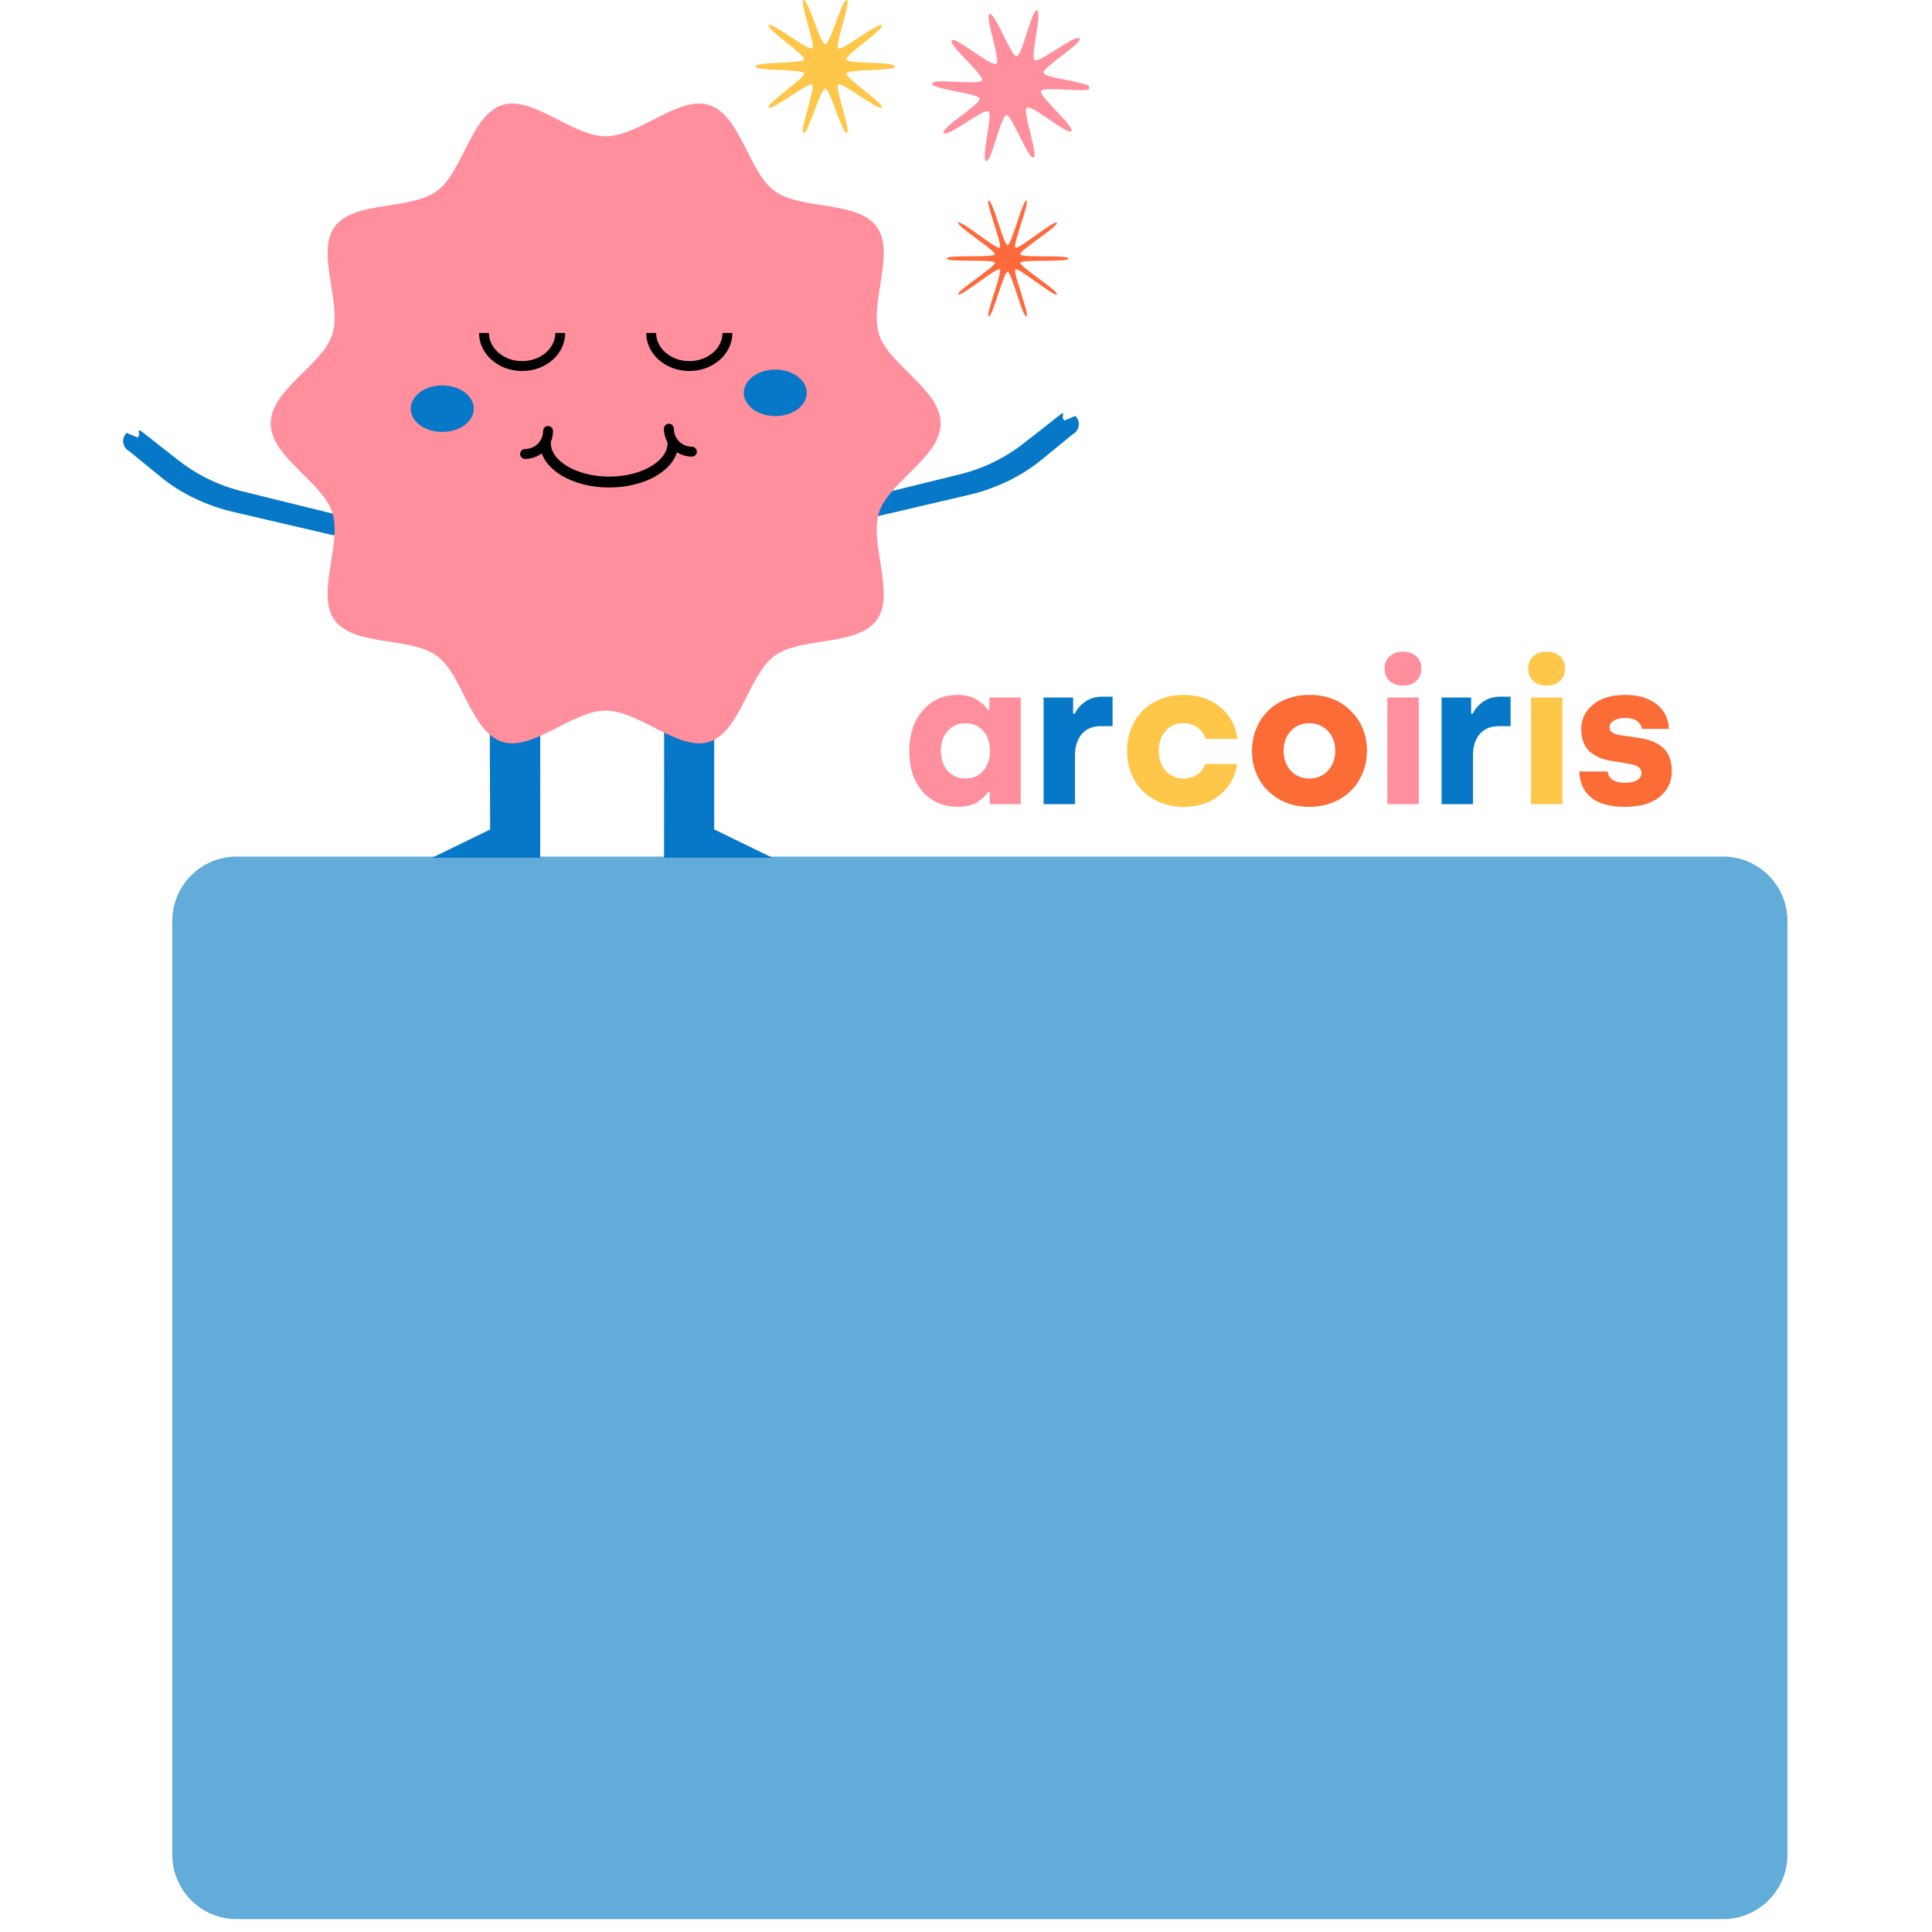 <?xml version="1.0" encoding="UTF-8"?><svg xmlns="http://www.w3.org/2000/svg" xmlns:xlink="http://www.w3.org/1999/xlink" contentScriptType="text/ecmascript" width="375pt" zoomAndPan="magnify" contentStyleType="text/css" viewBox="0 0 375 375" height="375pt" preserveAspectRatio="xMidYMid meet" version="1.2"><defs><g/><clipPath xml:id="clip1" id="clip1"><path d="M 23.895 83 L 69 83 L 69 104 L 23.895 104 Z M 23.895 83 "/></clipPath><clipPath xml:id="clip2" id="clip2"><path d="M 83 137 L 105 137 L 105 166.5 L 83 166.5 Z M 83 137 "/></clipPath><clipPath xml:id="clip3" id="clip3"><path d="M 128 137 L 151 137 L 151 166.5 L 128 166.5 Z M 128 137 "/></clipPath><clipPath xml:id="clip4" id="clip4"><path d="M 180 2 L 211.395 2 L 211.395 32 L 180 32 Z M 180 2 "/></clipPath></defs><g xml:id="surface1" id="surface1"><path style=" stroke:none;fill-rule:nonzero;fill:rgb(38.039%,67.45%,84.709%);fill-opacity:1;" d="M 334.461 372.5 L 45.918 372.5 C 39.043 372.5 33.438 366.898 33.438 360.02 L 33.438 178.738 C 33.438 171.859 39.043 166.258 45.918 166.258 L 334.461 166.258 C 341.336 166.258 346.938 171.859 346.938 178.738 L 346.938 360.02 C 346.938 366.898 341.336 372.5 334.461 372.5 Z M 334.461 372.5 "/><g clip-rule="nonzero" clip-path="url(#clip1)"><path style=" stroke:none;fill-rule:nonzero;fill:rgb(2.75%,47.06%,78.04%);fill-opacity:1;" d="M 25.094 87.582 L 31.059 92.461 C 33.586 94.539 36.363 96.199 39.387 97.449 L 39.98 97.691 C 41.617 98.363 43.301 98.902 45.027 99.305 L 64.773 103.918 L 68.254 100.602 L 47.016 95.359 C 45.398 94.965 43.82 94.445 42.281 93.809 C 39.512 92.66 36.945 91.16 34.586 89.312 L 27.332 83.629 C 26.426 83.16 27.457 84.203 26.719 84.91 L 24.582 84.023 C 24.453 84.145 24.344 84.281 24.246 84.43 C 24.152 84.578 24.078 84.734 24.02 84.898 C 23.961 85.066 23.926 85.238 23.906 85.414 C 23.891 85.586 23.895 85.762 23.922 85.938 C 23.945 86.109 23.992 86.277 24.055 86.441 C 24.121 86.605 24.207 86.758 24.309 86.902 C 24.41 87.043 24.527 87.176 24.66 87.289 C 24.793 87.406 24.938 87.504 25.094 87.582 Z M 25.094 87.582 "/></g><path style=" stroke:none;fill-rule:nonzero;fill:rgb(2.75%,47.06%,78.04%);fill-opacity:1;" d="M 208.207 84.293 L 202.242 89.176 C 199.711 91.25 196.934 92.906 193.906 94.152 L 193.316 94.395 C 191.676 95.07 189.992 95.605 188.27 96.008 L 168.523 100.621 L 165.039 97.305 L 186.285 92.066 C 187.902 91.672 189.48 91.16 191.02 90.527 C 193.793 89.379 196.355 87.883 198.715 86.035 L 205.969 80.344 C 206.879 79.875 205.844 80.918 206.582 81.621 L 208.719 80.738 C 208.848 80.859 208.957 80.996 209.055 81.141 C 209.148 81.289 209.223 81.445 209.281 81.613 C 209.34 81.781 209.375 81.949 209.395 82.125 C 209.41 82.301 209.406 82.473 209.379 82.648 C 209.355 82.82 209.309 82.992 209.246 83.152 C 209.18 83.316 209.094 83.469 208.992 83.613 C 208.891 83.758 208.773 83.887 208.641 84 C 208.508 84.117 208.363 84.215 208.207 84.293 Z M 208.207 84.293 "/><g clip-rule="nonzero" clip-path="url(#clip2)"><path style=" stroke:none;fill-rule:nonzero;fill:rgb(2.75%,47.06%,78.04%);fill-opacity:1;" d="M 95.051 137.543 L 95.133 161 L 83.316 166.758 L 104.855 166.758 L 104.863 141.195 Z M 95.051 137.543 "/></g><g clip-rule="nonzero" clip-path="url(#clip3)"><path style=" stroke:none;fill-rule:nonzero;fill:rgb(2.75%,47.06%,78.04%);fill-opacity:1;" d="M 138.621 137.523 L 138.621 160.98 L 150.434 166.738 L 128.895 166.738 L 128.91 141.578 Z M 138.621 137.523 "/></g><path style=" stroke:none;fill-rule:nonzero;fill:rgb(100%,56.079%,61.569%);fill-opacity:1;" d="M 182.586 82.188 C 182.586 88.699 172.547 93.543 170.637 99.418 C 168.656 105.508 173.859 115.309 170.168 120.367 C 166.441 125.484 155.477 123.551 150.355 127.285 C 145.281 130.977 143.754 142.012 137.656 143.988 C 131.777 145.895 124.078 137.926 117.559 137.926 C 111.043 137.926 103.352 145.895 97.465 143.988 C 91.367 142.012 89.844 130.977 84.766 127.285 C 79.645 123.562 68.68 125.496 64.949 120.367 C 61.258 115.301 66.461 105.496 64.484 99.418 C 62.574 93.543 52.535 88.699 52.535 82.188 C 52.535 75.676 62.578 70.832 64.488 64.965 C 66.465 58.875 61.262 49.074 64.953 44.016 C 68.684 38.898 79.648 40.832 84.77 37.098 C 89.844 33.406 91.367 22.371 97.469 20.395 C 103.352 18.477 111.047 26.449 117.562 26.449 C 124.078 26.449 131.781 18.477 137.66 20.387 C 143.754 22.359 145.281 33.398 150.355 37.086 C 155.48 40.812 166.445 38.879 170.172 44.004 C 173.863 49.074 168.66 58.875 170.641 64.957 C 172.547 70.832 182.586 75.676 182.586 82.188 Z M 182.586 82.188 "/><path style=" stroke:none;fill-rule:nonzero;fill:rgb(100%,41.179%,23.14%);fill-opacity:1;" d="M 207.402 50.184 C 207.402 50.953 198.27 50.285 198.043 50.988 C 197.816 51.691 205.582 56.531 205.141 57.141 C 204.703 57.75 197.707 51.844 197.094 52.281 C 196.484 52.719 199.957 61.188 199.227 61.422 C 198.5 61.66 196.344 52.773 195.574 52.773 C 194.805 52.773 192.621 61.648 191.918 61.422 C 191.215 61.195 194.652 52.727 194.047 52.281 C 193.441 51.836 186.445 57.742 186.004 57.129 C 185.559 56.52 193.336 51.711 193.098 50.98 C 192.863 50.25 183.738 50.953 183.738 50.176 C 183.738 49.398 192.871 50.074 193.098 49.371 C 193.324 48.672 185.559 43.828 186.004 43.223 C 186.445 42.613 193.438 48.516 194.047 48.07 C 194.66 47.625 191.188 39.164 191.914 38.93 C 192.645 38.695 194.801 47.578 195.57 47.578 C 196.34 47.578 198.527 38.699 199.227 38.93 C 199.926 39.156 196.488 47.629 197.094 48.07 C 197.699 48.512 204.695 42.609 205.141 43.223 C 205.586 43.832 197.805 48.641 198.043 49.371 C 198.277 50.102 207.402 49.406 207.402 50.184 Z M 207.402 50.184 "/><g clip-rule="nonzero" clip-path="url(#clip4)"><path style=" stroke:none;fill-rule:nonzero;fill:rgb(100%,56.079%,61.569%);fill-opacity:1;" d="M 209.516 7.465 C 210.172 8.398 202.316 13.07 202.555 14.145 C 202.797 15.223 211.918 15.953 211.77 17.078 C 211.625 18.156 202.547 16.668 202.059 17.703 C 201.602 18.688 208.684 24.586 207.934 25.457 C 207.23 26.277 200.254 20.242 199.312 20.902 C 198.371 21.559 201.621 30.184 200.609 30.559 C 199.535 30.957 196.441 22.281 195.359 22.371 C 194.219 22.469 192.473 31.496 191.418 31.258 C 190.312 31.012 192.777 22.207 191.848 21.609 C 190.918 21.012 183.82 26.762 183.164 25.824 C 182.512 24.891 190.367 20.219 190.125 19.141 C 189.883 18.066 180.762 17.332 180.914 16.211 C 181.059 15.129 190.148 16.621 190.621 15.586 C 191.074 14.609 184 8.703 184.746 7.836 C 185.453 7.012 192.426 13.047 193.371 12.387 C 194.316 11.73 191.062 3.109 192.07 2.73 C 193.148 2.332 196.242 11.008 197.324 10.918 C 198.461 10.82 200.211 1.793 201.266 2.031 C 202.371 2.277 199.906 11.082 200.836 11.68 C 201.762 12.277 208.863 6.535 209.516 7.465 Z M 209.516 7.465 "/></g><path style=" stroke:none;fill-rule:nonzero;fill:rgb(99.609%,78.04%,28.629%);fill-opacity:1;" d="M 173.734 12.898 C 173.734 13.859 164.574 13.363 164.293 14.242 C 164 15.145 171.691 20.121 171.145 20.871 C 170.598 21.621 163.473 15.852 162.715 16.406 C 161.953 16.957 165.266 25.5 164.363 25.793 C 163.492 26.078 161.141 17.23 160.172 17.23 C 159.207 17.23 156.852 26.07 155.984 25.793 C 155.082 25.5 158.383 16.953 157.633 16.406 C 156.879 15.855 149.754 21.633 149.203 20.871 C 148.648 20.113 156.348 15.137 156.062 14.234 C 155.777 13.363 146.617 13.852 146.617 12.891 C 146.617 11.93 155.777 12.422 156.062 11.543 C 156.355 10.641 148.664 5.664 149.211 4.914 C 149.754 4.16 156.883 9.93 157.641 9.379 C 158.398 8.828 155.082 0.301 155.984 0 C 156.852 -0.281 159.211 8.566 160.172 8.566 C 161.137 8.566 163.492 -0.277 164.363 0 C 165.266 0.293 161.965 8.84 162.715 9.391 C 163.465 9.938 170.594 4.172 171.145 4.93 C 171.695 5.684 164 10.656 164.293 11.559 C 164.574 12.43 173.734 11.934 173.734 12.898 Z M 173.734 12.898 "/><path style="fill:none;stroke-width:10;stroke-linecap:butt;stroke-linejoin:round;stroke:rgb(0%,0%,0%);stroke-opacity:1;stroke-miterlimit:4;" d="M 441.923 336.593 C 441.923 355.087 424.664 370.065 403.364 370.065 C 382.085 370.065 364.826 355.067 364.826 336.593 " transform="matrix(0.192,0,0,0.192,23.897,0)"/><path style="fill:none;stroke-width:10;stroke-linecap:butt;stroke-linejoin:round;stroke:rgb(0%,0%,0%);stroke-opacity:1;stroke-miterlimit:4;" d="M 610.92 336.593 C 610.92 355.087 593.661 370.065 572.361 370.065 C 551.082 370.065 533.823 355.067 533.823 336.593 " transform="matrix(0.192,0,0,0.192,23.897,0)"/><path style="fill:none;stroke-width:11;stroke-linecap:round;stroke-linejoin:round;stroke:rgb(0%,0%,0%);stroke-opacity:1;stroke-miterlimit:4;" d="M 555.874 448.066 C 555.874 469.751 527 487.33 491.406 487.33 C 455.791 487.33 426.918 469.751 426.918 448.066 " transform="matrix(0.192,0,0,0.192,23.897,0)"/><path style="fill:none;stroke-width:10;stroke-linecap:round;stroke-linejoin:round;stroke:rgb(0%,0%,0%);stroke-opacity:1;stroke-miterlimit:4;" d="M 575.001 456.602 C 573.478 456.602 571.955 456.459 570.473 456.155 C 568.97 455.87 567.509 455.423 566.107 454.834 C 564.686 454.264 563.346 453.533 562.087 452.7 C 560.808 451.846 559.651 450.891 558.554 449.814 C 557.478 448.716 556.524 447.558 555.671 446.277 C 554.818 445.017 554.107 443.676 553.518 442.274 C 552.93 440.851 552.503 439.408 552.199 437.904 C 551.894 436.4 551.752 434.896 551.752 433.372 " transform="matrix(0.192,0,0,0.192,23.897,0)"/><path style="fill:none;stroke-width:10;stroke-linecap:round;stroke-linejoin:round;stroke:rgb(0%,0%,0%);stroke-opacity:1;stroke-miterlimit:4;" d="M 406.349 458.939 C 407.872 458.939 409.395 458.776 410.877 458.492 C 412.38 458.187 413.842 457.74 415.243 457.15 C 416.664 456.581 418.004 455.85 419.263 455.016 C 420.542 454.163 421.72 453.208 422.796 452.11 C 423.872 451.033 424.826 449.875 425.679 448.594 C 426.532 447.334 427.243 445.993 427.832 444.57 C 428.42 443.168 428.847 441.705 429.151 440.221 C 429.456 438.717 429.598 437.213 429.598 435.689 " transform="matrix(0.192,0,0,0.192,23.897,0)"/><path style=" stroke:none;fill-rule:nonzero;fill:rgb(2.75%,47.06%,78.04%);fill-opacity:1;" d="M 156.602 76.25 C 156.602 76.547 156.562 76.84 156.484 77.133 C 156.406 77.422 156.289 77.703 156.137 77.98 C 155.984 78.254 155.793 78.512 155.57 78.758 C 155.348 79.008 155.094 79.234 154.809 79.445 C 154.527 79.652 154.219 79.84 153.883 80.004 C 153.547 80.172 153.195 80.309 152.824 80.422 C 152.453 80.535 152.07 80.621 151.676 80.68 C 151.281 80.738 150.887 80.766 150.484 80.766 C 150.082 80.766 149.684 80.738 149.289 80.68 C 148.895 80.621 148.512 80.535 148.141 80.422 C 147.77 80.309 147.418 80.172 147.082 80.004 C 146.75 79.84 146.441 79.652 146.156 79.445 C 145.871 79.234 145.617 79.008 145.395 78.758 C 145.172 78.512 144.984 78.254 144.828 77.98 C 144.676 77.703 144.559 77.422 144.48 77.133 C 144.402 76.84 144.363 76.547 144.363 76.25 C 144.363 75.953 144.402 75.66 144.48 75.367 C 144.559 75.078 144.676 74.797 144.828 74.523 C 144.984 74.246 145.172 73.988 145.395 73.742 C 145.617 73.492 145.871 73.266 146.156 73.055 C 146.441 72.848 146.75 72.66 147.082 72.496 C 147.418 72.328 147.77 72.191 148.141 72.078 C 148.512 71.965 148.895 71.879 149.289 71.82 C 149.684 71.762 150.082 71.734 150.484 71.734 C 150.887 71.734 151.281 71.762 151.676 71.82 C 152.07 71.879 152.453 71.965 152.824 72.078 C 153.195 72.191 153.547 72.328 153.883 72.496 C 154.219 72.66 154.527 72.848 154.809 73.055 C 155.094 73.266 155.348 73.492 155.57 73.742 C 155.793 73.988 155.984 74.246 156.137 74.523 C 156.289 74.797 156.406 75.078 156.484 75.367 C 156.562 75.66 156.602 75.953 156.602 76.25 Z M 156.602 76.25 "/><path style=" stroke:none;fill-rule:nonzero;fill:rgb(2.75%,47.06%,78.04%);fill-opacity:1;" d="M 91.961 79.324 C 91.961 79.621 91.922 79.914 91.844 80.207 C 91.766 80.496 91.652 80.781 91.496 81.055 C 91.344 81.328 91.156 81.59 90.93 81.836 C 90.707 82.082 90.453 82.309 90.172 82.52 C 89.887 82.73 89.578 82.918 89.242 83.082 C 88.91 83.246 88.555 83.387 88.184 83.5 C 87.812 83.613 87.43 83.699 87.035 83.754 C 86.645 83.812 86.246 83.844 85.844 83.844 C 85.441 83.844 85.043 83.812 84.648 83.754 C 84.254 83.699 83.871 83.613 83.5 83.5 C 83.129 83.387 82.777 83.246 82.441 83.082 C 82.109 82.918 81.801 82.73 81.516 82.52 C 81.23 82.309 80.977 82.082 80.754 81.836 C 80.531 81.59 80.344 81.328 80.188 81.055 C 80.035 80.781 79.918 80.496 79.84 80.207 C 79.762 79.914 79.723 79.621 79.723 79.324 C 79.723 79.027 79.762 78.734 79.84 78.445 C 79.918 78.152 80.035 77.871 80.188 77.598 C 80.344 77.324 80.531 77.062 80.754 76.816 C 80.977 76.57 81.23 76.34 81.516 76.133 C 81.801 75.922 82.109 75.734 82.441 75.57 C 82.777 75.406 83.129 75.266 83.5 75.152 C 83.871 75.039 84.254 74.953 84.648 74.895 C 85.043 74.836 85.441 74.809 85.844 74.809 C 86.246 74.809 86.645 74.836 87.035 74.895 C 87.43 74.953 87.812 75.039 88.184 75.152 C 88.555 75.266 88.91 75.406 89.242 75.57 C 89.578 75.734 89.887 75.922 90.172 76.133 C 90.453 76.34 90.707 76.57 90.93 76.816 C 91.156 77.062 91.344 77.324 91.496 77.598 C 91.652 77.871 91.766 78.152 91.844 78.445 C 91.922 78.734 91.961 79.027 91.961 79.324 Z M 91.961 79.324 "/><g style="fill:rgb(100%,56.079%,61.569%);fill-opacity:1;"><g transform="translate(175.064, 156.095)"><path style="stroke:none;" d="M 1.422 -10.25 C 1.422 -13.5 2.289 -16.141 4.031 -18.172 C 5.77 -20.203 8.031 -21.219 10.812 -21.219 C 12.258 -21.219 13.477 -20.922 14.469 -20.328 C 15.457 -19.734 16.188 -19.07 16.656 -18.344 L 16.984 -18.344 L 16.984 -20.703 L 23.062 -20.703 L 23.062 0 L 17.031 0 L 17.031 -2.359 L 16.703 -2.359 C 16.523 -2.066 16.297 -1.781 16.016 -1.5 C 15.734 -1.219 15.363 -0.91 14.906 -0.578 C 14.457 -0.254 13.891 0.004 13.203 0.203 C 12.516 0.41 11.77 0.516 10.969 0.516 C 8.113 0.516 5.805 -0.461 4.047 -2.422 C 2.297 -4.391 1.422 -7 1.422 -10.25 Z M 7.562 -10.359 C 7.562 -8.754 8 -7.457 8.875 -6.469 C 9.758 -5.477 10.914 -4.984 12.344 -4.984 C 13.781 -4.984 14.93 -5.488 15.797 -6.5 C 16.66 -7.52 17.094 -8.805 17.094 -10.359 C 17.094 -11.984 16.645 -13.281 15.75 -14.25 C 14.863 -15.227 13.719 -15.719 12.312 -15.719 C 10.906 -15.719 9.758 -15.219 8.875 -14.219 C 8 -13.227 7.562 -11.941 7.562 -10.359 Z M 7.562 -10.359 "/></g></g><g style="fill:rgb(2.75%,47.06%,78.04%);fill-opacity:1;"><g transform="translate(199.984, 156.095)"><path style="stroke:none;" d="M 2.578 0 L 2.578 -20.703 L 8.312 -20.703 L 8.312 -17.578 L 8.641 -17.578 C 9.047 -18.461 9.711 -19.234 10.641 -19.891 C 11.578 -20.547 12.68 -20.875 13.953 -20.875 L 15.969 -20.875 L 15.969 -15.141 L 13.578 -15.141 C 12.066 -15.141 10.867 -14.629 9.984 -13.609 C 9.109 -12.586 8.672 -11.191 8.672 -9.422 L 8.672 0 Z M 2.578 0 "/></g></g><g style="fill:rgb(99.609%,78.04%,28.629%);fill-opacity:1;"><g transform="translate(217.342, 156.095)"><path style="stroke:none;" d="M 1.422 -10.359 C 1.422 -12.391 1.863 -14.223 2.75 -15.859 C 3.633 -17.504 4.91 -18.805 6.578 -19.766 C 8.254 -20.734 10.18 -21.219 12.359 -21.219 C 15.211 -21.219 17.598 -20.426 19.516 -18.844 C 21.43 -17.27 22.535 -15.211 22.828 -12.672 L 16.656 -12.672 C 16.375 -13.578 15.852 -14.312 15.094 -14.875 C 14.332 -15.438 13.43 -15.719 12.391 -15.719 C 10.93 -15.719 9.758 -15.207 8.875 -14.188 C 8 -13.164 7.562 -11.891 7.562 -10.359 C 7.562 -8.816 8.008 -7.535 8.906 -6.516 C 9.801 -5.492 10.973 -4.984 12.422 -4.984 C 13.422 -4.984 14.297 -5.242 15.047 -5.766 C 15.805 -6.285 16.316 -6.969 16.578 -7.812 L 22.781 -7.812 C 22.438 -5.332 21.32 -3.32 19.438 -1.781 C 17.562 -0.25 15.211 0.516 12.391 0.516 C 10.223 0.516 8.297 0.031 6.609 -0.938 C 4.922 -1.906 3.633 -3.211 2.75 -4.859 C 1.863 -6.504 1.422 -8.336 1.422 -10.359 Z M 1.422 -10.359 "/></g></g><g style="fill:rgb(98.43%,42.349%,21.179%);fill-opacity:1;"><g transform="translate(241.591, 156.095)"><path style="stroke:none;" d="M 1.422 -10.359 C 1.422 -11.879 1.691 -13.301 2.234 -14.625 C 2.773 -15.957 3.523 -17.109 4.484 -18.078 C 5.441 -19.047 6.617 -19.812 8.016 -20.375 C 9.41 -20.938 10.93 -21.219 12.578 -21.219 C 15.848 -21.219 18.523 -20.18 20.609 -18.109 C 22.691 -16.035 23.734 -13.453 23.734 -10.359 C 23.734 -8.836 23.457 -7.41 22.906 -6.078 C 22.363 -4.742 21.609 -3.594 20.641 -2.625 C 19.672 -1.656 18.488 -0.891 17.094 -0.328 C 15.695 0.234 14.18 0.516 12.547 0.516 C 10.391 0.516 8.457 0.035 6.75 -0.922 C 5.039 -1.891 3.723 -3.195 2.797 -4.844 C 1.879 -6.488 1.422 -8.328 1.422 -10.359 Z M 7.562 -10.359 C 7.562 -8.773 8.031 -7.484 8.969 -6.484 C 9.906 -5.484 11.098 -4.984 12.547 -4.984 C 13.992 -4.984 15.191 -5.484 16.141 -6.484 C 17.098 -7.492 17.578 -8.785 17.578 -10.359 C 17.578 -11.93 17.098 -13.219 16.141 -14.219 C 15.191 -15.219 13.992 -15.719 12.547 -15.719 C 11.098 -15.719 9.906 -15.219 8.969 -14.219 C 8.031 -13.219 7.562 -11.93 7.562 -10.359 Z M 7.562 -10.359 "/></g></g><g style="fill:rgb(100%,56.079%,61.569%);fill-opacity:1;"><g transform="translate(266.708, 156.095)"><path style="stroke:none;" d="M 3.016 -23.906 C 2.359 -24.508 2.031 -25.312 2.031 -26.312 C 2.031 -27.312 2.359 -28.109 3.016 -28.703 C 3.68 -29.305 4.547 -29.609 5.609 -29.609 C 6.672 -29.609 7.531 -29.312 8.188 -28.719 C 8.844 -28.125 9.172 -27.32 9.172 -26.312 C 9.172 -25.301 8.844 -24.5 8.188 -23.906 C 7.531 -23.312 6.672 -23.016 5.609 -23.016 C 4.547 -23.016 3.68 -23.312 3.016 -23.906 Z M 2.578 0 L 2.578 -20.703 L 8.672 -20.703 L 8.672 0 Z M 2.578 0 "/></g></g><g style="fill:rgb(2.75%,47.06%,78.04%);fill-opacity:1;"><g transform="translate(277.234, 156.095)"><path style="stroke:none;" d="M 2.578 0 L 2.578 -20.703 L 8.312 -20.703 L 8.312 -17.578 L 8.641 -17.578 C 9.047 -18.461 9.711 -19.234 10.641 -19.891 C 11.578 -20.547 12.68 -20.875 13.953 -20.875 L 15.969 -20.875 L 15.969 -15.141 L 13.578 -15.141 C 12.066 -15.141 10.867 -14.629 9.984 -13.609 C 9.109 -12.586 8.672 -11.191 8.672 -9.422 L 8.672 0 Z M 2.578 0 "/></g></g><g style="fill:rgb(99.609%,78.04%,28.629%);fill-opacity:1;"><g transform="translate(294.592, 156.095)"><path style="stroke:none;" d="M 3.016 -23.906 C 2.359 -24.508 2.031 -25.312 2.031 -26.312 C 2.031 -27.312 2.359 -28.109 3.016 -28.703 C 3.68 -29.305 4.547 -29.609 5.609 -29.609 C 6.672 -29.609 7.531 -29.312 8.188 -28.719 C 8.844 -28.125 9.172 -27.32 9.172 -26.312 C 9.172 -25.301 8.844 -24.5 8.188 -23.906 C 7.531 -23.312 6.672 -23.016 5.609 -23.016 C 4.547 -23.016 3.68 -23.312 3.016 -23.906 Z M 2.578 0 L 2.578 -20.703 L 8.672 -20.703 L 8.672 0 Z M 2.578 0 "/></g></g><g style="fill:rgb(98.43%,42.349%,21.179%);fill-opacity:1;"><g transform="translate(305.118, 156.095)"><path style="stroke:none;" d="M 1.422 -6.359 L 6.938 -6.359 C 7.008 -5.641 7.336 -5.094 7.922 -4.719 C 8.516 -4.344 9.312 -4.156 10.312 -4.156 C 11.32 -4.156 12.102 -4.328 12.656 -4.672 C 13.219 -5.016 13.5 -5.484 13.5 -6.078 C 13.5 -6.516 13.328 -6.867 12.984 -7.141 C 12.648 -7.422 12.211 -7.613 11.672 -7.719 C 11.129 -7.832 10.504 -7.945 9.797 -8.062 C 9.098 -8.188 8.379 -8.301 7.641 -8.406 C 6.91 -8.508 6.191 -8.703 5.484 -8.984 C 4.785 -9.273 4.164 -9.629 3.625 -10.047 C 3.082 -10.473 2.641 -11.078 2.297 -11.859 C 1.961 -12.648 1.797 -13.57 1.797 -14.625 C 1.797 -16.477 2.551 -18.039 4.062 -19.312 C 5.582 -20.582 7.672 -21.219 10.328 -21.219 C 12.773 -21.219 14.77 -20.645 16.312 -19.5 C 17.852 -18.363 18.691 -16.738 18.828 -14.625 L 13.578 -14.625 C 13.473 -15.281 13.145 -15.797 12.594 -16.172 C 12.051 -16.547 11.297 -16.734 10.328 -16.734 C 9.398 -16.734 8.66 -16.562 8.109 -16.219 C 7.566 -15.883 7.297 -15.445 7.297 -14.906 C 7.297 -14.539 7.43 -14.242 7.703 -14.016 C 7.984 -13.797 8.352 -13.629 8.812 -13.516 C 9.281 -13.398 9.816 -13.305 10.422 -13.234 C 11.035 -13.172 11.672 -13.086 12.328 -12.984 C 12.992 -12.879 13.66 -12.754 14.328 -12.609 C 15.004 -12.461 15.645 -12.234 16.25 -11.922 C 16.852 -11.609 17.391 -11.227 17.859 -10.781 C 18.328 -10.332 18.695 -9.734 18.969 -8.984 C 19.238 -8.242 19.375 -7.379 19.375 -6.391 C 19.375 -4.336 18.578 -2.672 16.984 -1.391 C 15.391 -0.117 13.156 0.516 10.281 0.516 C 7.383 0.516 5.195 -0.086 3.719 -1.297 C 2.25 -2.516 1.484 -4.203 1.422 -6.359 Z M 1.422 -6.359 "/></g></g></g></svg>